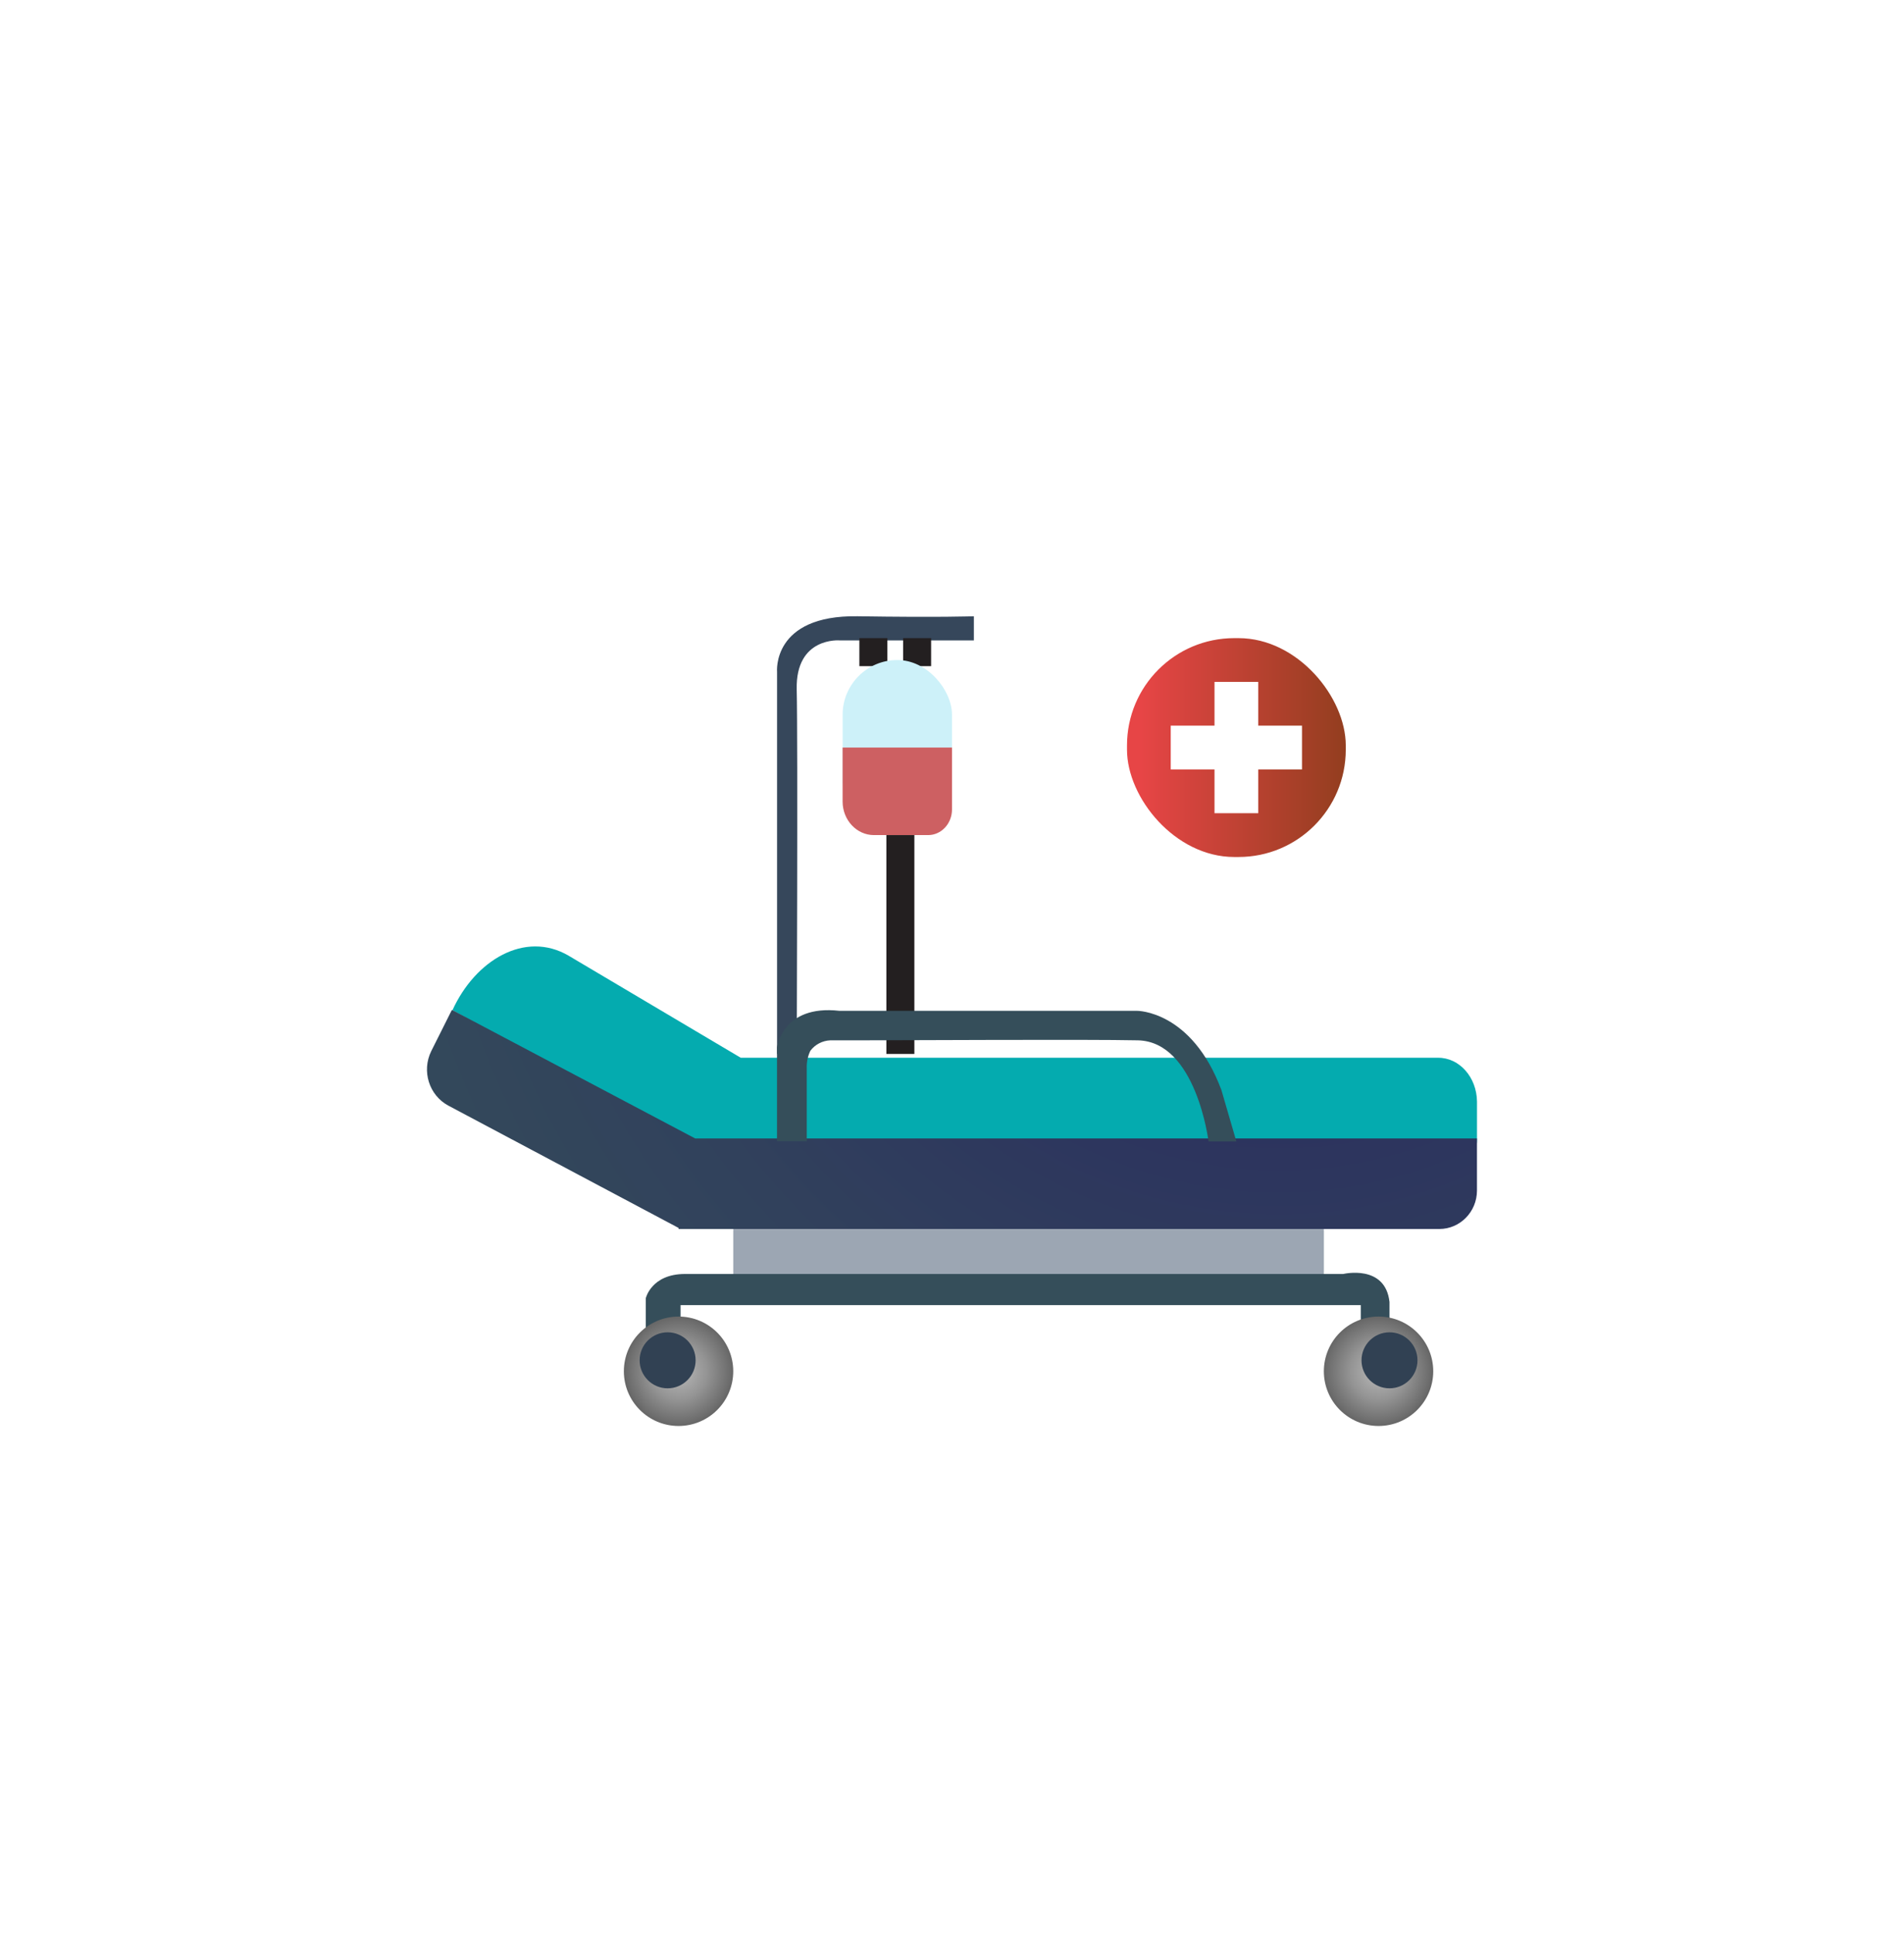 <svg xmlns="http://www.w3.org/2000/svg" width="68" height="69" viewBox="0 0 68 69">
    <defs>
        <radialGradient id="chyg8ixh2b" cx="81.271%" cy="-121.88%" r="508.486%" fx="81.271%" fy="-121.88%" gradientTransform="matrix(.208 0 0 1 .643 0)">
            <stop offset="0%" stop-color="#262261"/>
            <stop offset="61%" stop-color="#31415C"/>
            <stop offset="97%" stop-color="#354E5A"/>
        </radialGradient>
        <radialGradient id="7wqehwnumc" cx="50%" cy="50%" r="50%" fx="50%" fy="50%">
            <stop offset="0%" stop-color="#B3B3B3"/>
            <stop offset="20%" stop-color="#ABABAB"/>
            <stop offset="52%" stop-color="#949494"/>
            <stop offset="90%" stop-color="#707070"/>
            <stop offset="100%" stop-color="#666"/>
        </radialGradient>
        <linearGradient id="8xyxphajgd" x1="0%" x2="100.051%" y1="50.026%" y2="50.026%">
            <stop offset="6%" stop-color="#E74546"/>
            <stop offset="100%" stop-color="#933E1F"/>
        </linearGradient>
        <filter id="3e7rk3qxca" width="109.2%" height="113.7%" x="-4.6%" y="-6.4%" filterUnits="objectBoundingBox">
            <feOffset dy="2" in="SourceAlpha" result="shadowOffsetOuter1"/>
            <feGaussianBlur in="shadowOffsetOuter1" result="shadowBlurOuter1" stdDeviation="2"/>
            <feColorMatrix in="shadowBlurOuter1" result="shadowMatrixOuter1" values="0 0 0 0 0 0 0 0 0 0 0 0 0 0 0 0 0 0 0.208 0"/>
            <feMerge>
                <feMergeNode in="shadowMatrixOuter1"/>
                <feMergeNode in="SourceGraphic"/>
            </feMerge>
        </filter>
    </defs>
    <g fill="none" fill-rule="evenodd">
        <g>
            <g filter="url(#3e7rk3qxca)" transform="translate(-781 -228) translate(431 57)">
                <g>
                    <g transform="translate(340 163.062) translate(19 17)">
                        <path d="M0 0H50V50H0z"/>
                        <path fill="#36475B" fill-rule="nonzero" d="M25.781 10.938v.862h-4.787s-1.584-.14-1.54 1.75c.044 1.888 0 13.012 0 13.012h-.702v-13.64s-.187-2.03 2.872-1.984c2.964.046 4.157 0 4.157 0z"/>
                        <path fill="#231F20" fill-rule="nonzero" d="M21.692 11.719H22.692V12.719H21.692zM23.254 11.719H24.254V12.719H23.254z"/>
                        <rect width="3.906" height="6.25" x="21.094" y="12.5" fill="#CDF1F9" fill-rule="nonzero" rx="1.953"/>
                        <path fill="#04ABAF" fill-rule="nonzero" d="M42.357 26.699H17.455l-6.148-3.644c-1.56-.91-3.337.166-4.147 1.945l9.731 5.469.107-.232c.08.05.17.078.263.079h25.907c.32 0 .58-.297.582-.664v-1.39c-.01-.872-.633-1.57-1.393-1.563z"/>
                        <path fill="url(#chyg8ixh2b)" fill-rule="nonzero" d="M15.828 29.58L7.16 25h-.026L6.4 26.465c-.347.71-.076 1.573.611 1.942l8.223 4.367v.038h27.171c.74 0 1.342-.613 1.344-1.37V29.58H15.828z"/>
                        <path fill="#9CA6B3" fill-rule="nonzero" d="M17.188 32.813H38.282V35.157H17.188z"/>
                        <path fill="#354E5A" fill-rule="nonzero" d="M14.063 36.406v-1.12s.197-.868 1.401-.868h23.507s1.503-.36 1.654.999v1.302h-1.026v-1.19H15.306v1.172h-1.243v-.295z"/>
                        <circle cx="40.234" cy="37.891" r="1.953" fill="url(#7wqehwnumc)" fill-rule="nonzero"/>
                        <circle cx="40.625" cy="37.5" r="1" fill="#314153" fill-rule="nonzero"/>
                        <circle cx="15.234" cy="37.891" r="1.953" fill="url(#7wqehwnumc)" fill-rule="nonzero"/>
                        <circle cx="14.844" cy="37.5" r="1" fill="#314153" fill-rule="nonzero"/>
                        <path fill="#CD6062" fill-rule="nonzero" d="M21.094 15.625H25v2.21c0 .506-.382.915-.854.915h-1.933c-.618 0-1.12-.536-1.12-1.198v-1.927z"/>
                        <path fill="#231F20" fill-rule="nonzero" d="M22.656 18.75H23.656V26.563H22.656z"/>
                        <path fill="#354E5A" fill-rule="nonzero" d="M34.627 27.866C33.564 25 31.6 25.023 31.6 25.023H20.974c-2.027-.227-2.224 1.304-2.224 1.304v3.353h1.063v-2.608c-.008-.214.036-.428.128-.622.168-.224.43-.361.711-.373h1.06c1.614 0 8.104-.04 9.927 0 2.084.045 2.523 3.61 2.523 3.61h.994l-.53-1.821z"/>
                        <rect width="7.813" height="7.813" x="31.25" y="11.719" fill="url(#8xyxphajgd)" fill-rule="nonzero" rx="3.83"/>
                        <path fill="#FFF" fill-rule="nonzero" d="M34.375 13.281H35.938V17.969H34.375z"/>
                        <path fill="#FFF" fill-rule="nonzero" d="M34.375 13.281L35.938 13.281 35.938 17.969 34.375 17.969z" transform="rotate(-90 35.156 15.625)"/>
                    </g>
                </g>
            </g>
        </g>
    </g>
</svg>
